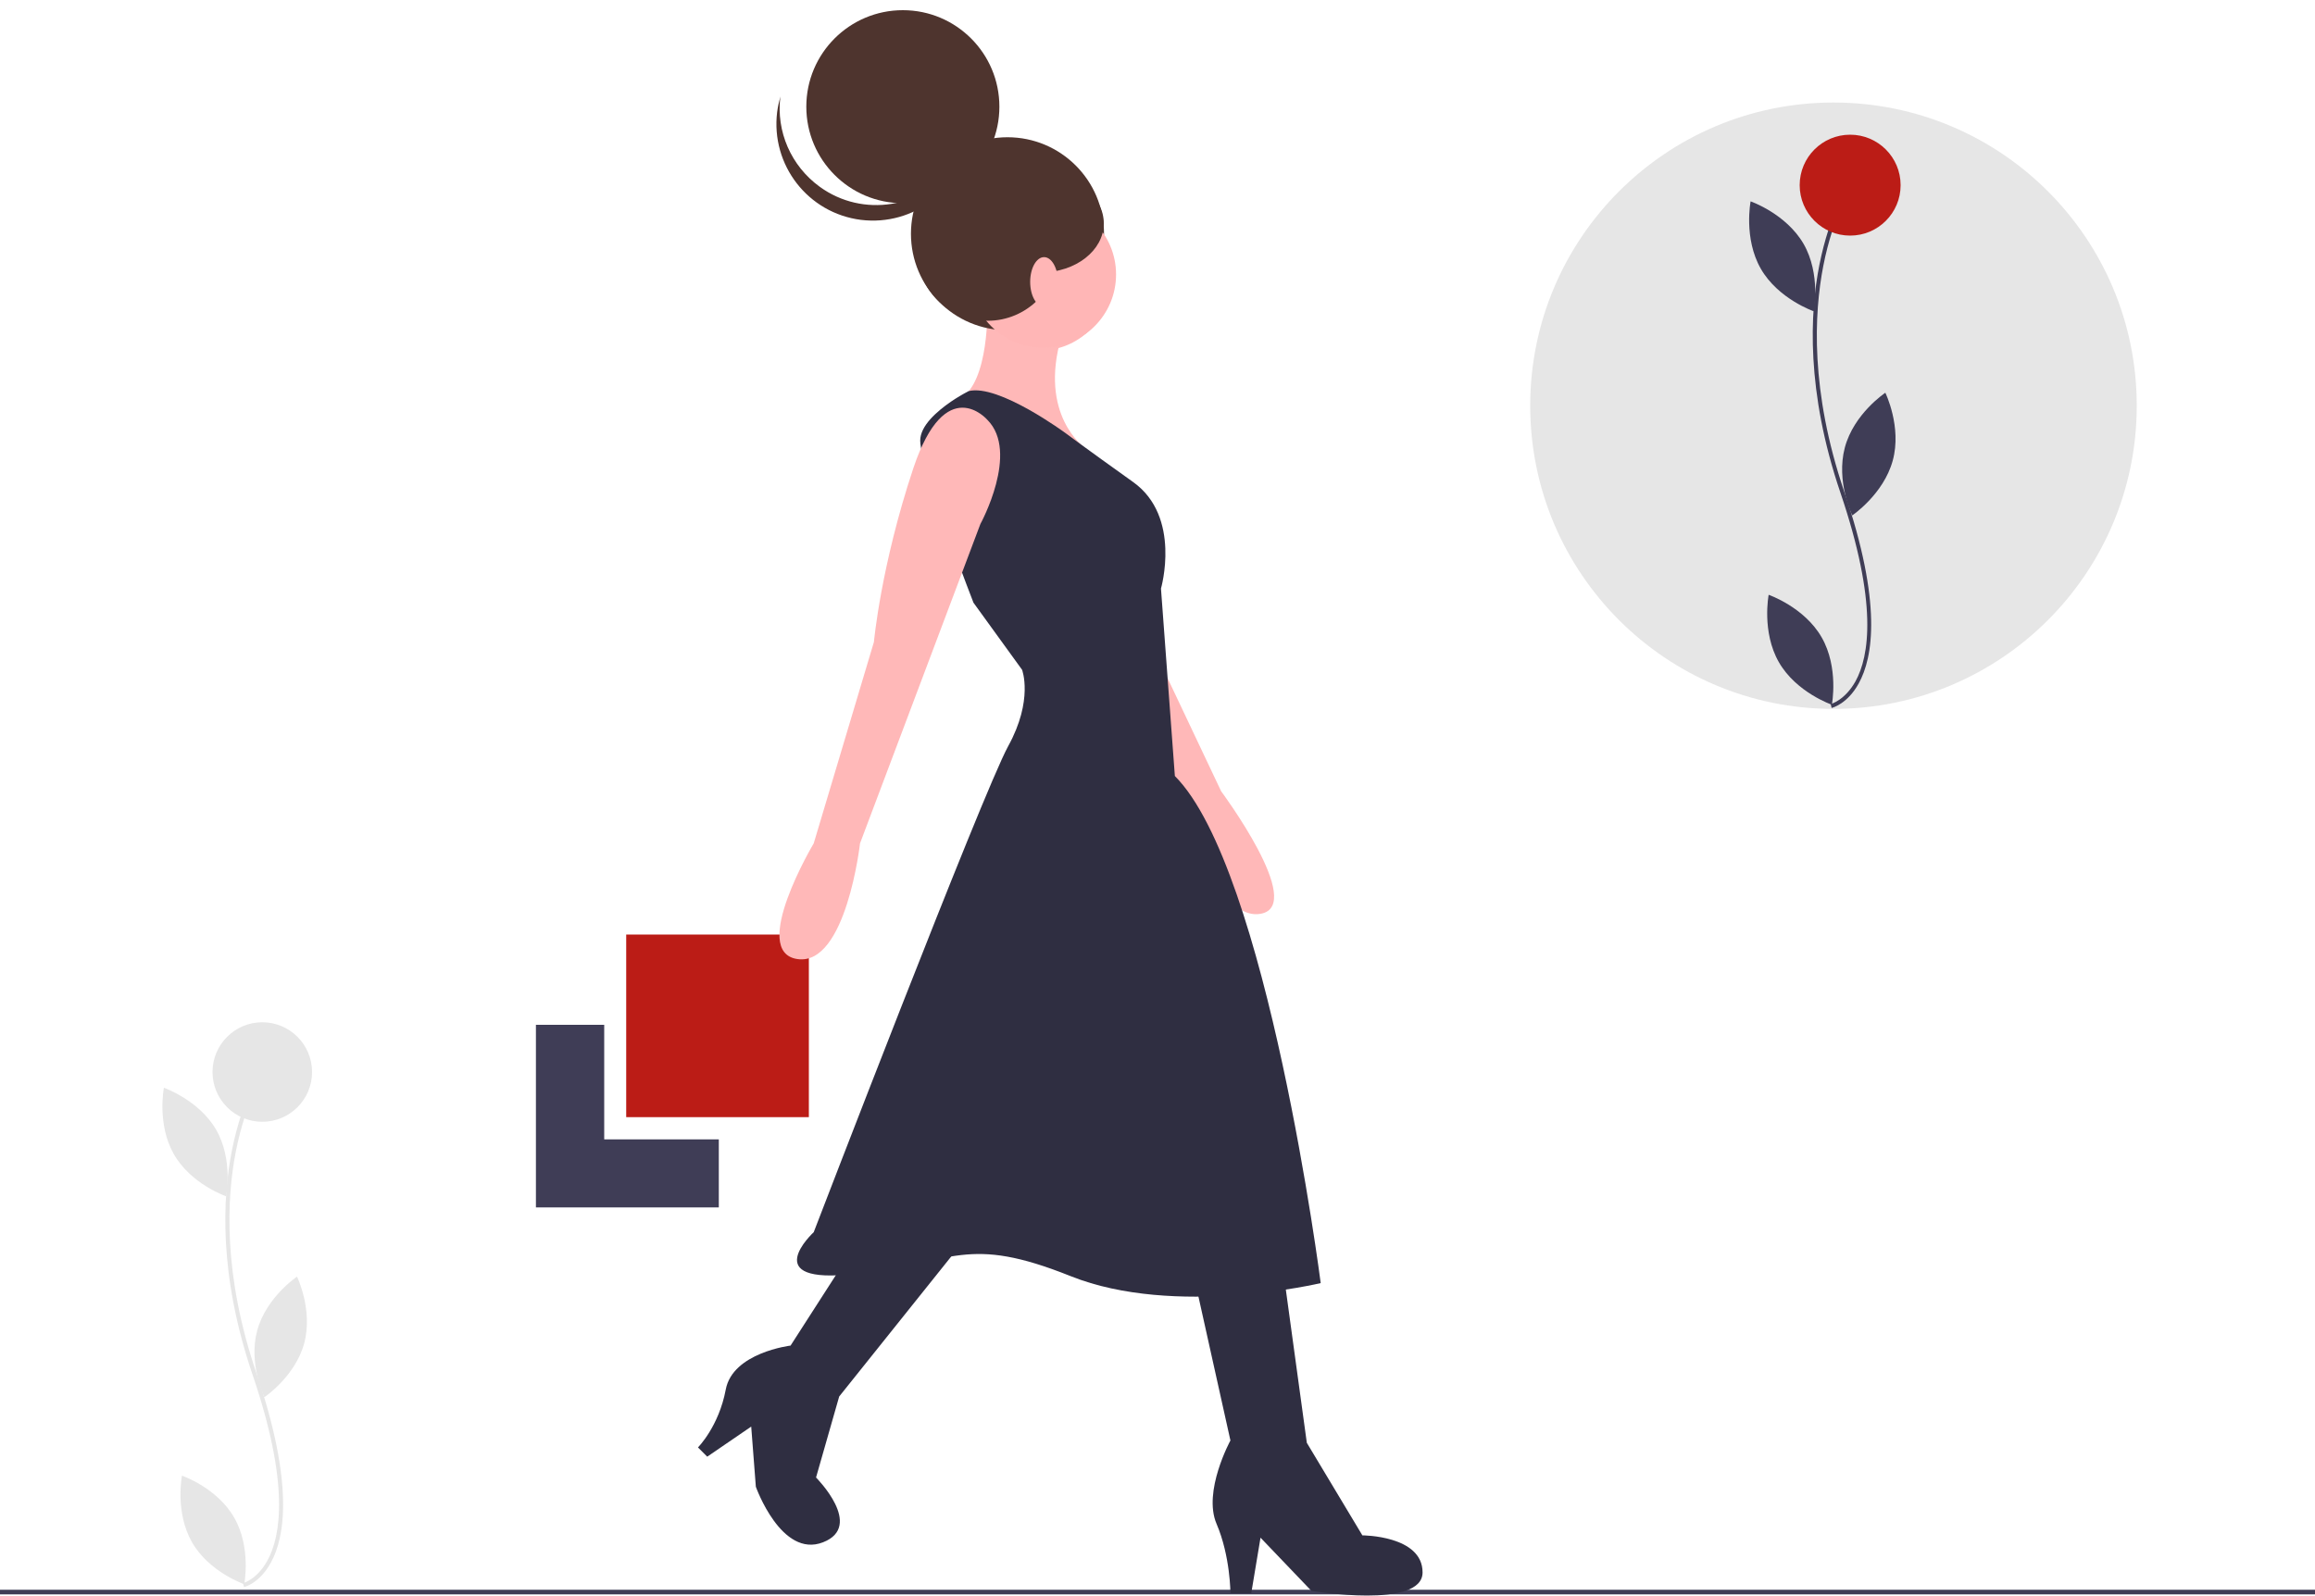 <?xml version="1.0" encoding="utf-8"?>
<!-- Generator: Adobe Illustrator 27.7.0, SVG Export Plug-In . SVG Version: 6.00 Build 0)  -->
<svg version="1.1" id="Ebene_1" xmlns="http://www.w3.org/2000/svg" xmlns:xlink="http://www.w3.org/1999/xlink" x="0px" y="0px"
	 viewBox="0 0 1000 689.4" style="enable-background:new 0 0 1000 689.4;" xml:space="preserve">
<style type="text/css">
	.st0{fill:#3F3D56;}
	.st1{fill:#BB1C16;}
	.st2{fill:#E6E6E6;}
	.st3{fill:#FFB8B8;}
	.st4{fill:#2F2E41;}
	.st5{display:none;fill:#4E342E;}
	.st6{fill:#4E342E;}
	.st7{fill:#FFB6B6;}
</style>
<polygon class="st0" points="261,492.3 261,442.8 231.5,442.8 231.5,521.7 310.5,521.7 310.5,492.3 "/>
<rect x="270.5" y="403.8" class="st1" width="78.9" height="78.9"/>
<circle class="st2" cx="792" cy="175.3" r="131"/>
<path class="st0" d="M817.6,199c-4,14.6-17.5,23.7-17.5,23.7s-7.1-14.6-3.2-29.3s17.5-23.7,17.5-23.7S821.6,184.4,817.6,199z"/>
<path class="st0" d="M786.9,275.4c7.5,13.1,4.4,29.1,4.4,29.1s-15.4-5.3-22.9-18.4S764,257,764,257S779.4,262.3,786.9,275.4z"/>
<path class="st0" d="M779.1,105.4c7.5,13.1,4.4,29.1,4.4,29.1s-15.4-5.3-22.9-18.4s-4.4-29.1-4.4-29.1S771.5,92.3,779.1,105.4z"/>
<path class="st0" d="M791.2,305.9l-0.4-1.7l0.2,0.8l-0.2-0.8c0.1,0,6.1-1.6,10.7-9.8c6-10.9,9.7-33.8-6.5-81.5
	c-14.9-43.9-13.2-77.8-9.1-98.4c4.5-22.5,12.3-34.4,12.7-34.9l1.4,1c-0.1,0.1-8.1,12.2-12.4,34.3c-4,20.5-5.7,54,9,97.4
	c16.5,48.4,12.5,71.8,6.3,83C798,304.2,791.5,305.8,791.2,305.9z"/>
<circle class="st1" cx="799.2" cy="80" r="21.8"/>
<path class="st2" d="M131.4,580.4c-3.9,14.4-17.2,23.3-17.2,23.3s-7-14.4-3.1-28.8s17.2-23.3,17.2-23.3S135.3,566,131.4,580.4z"/>
<path class="st2" d="M101.2,655.8c7.4,12.9,4.3,28.7,4.3,28.7s-15.2-5.2-22.6-18.2s-4.3-28.7-4.3-28.7S93.8,642.8,101.2,655.8z"/>
<path class="st2" d="M93.4,488.2c7.4,12.9,4.3,28.7,4.3,28.7s-15.2-5.2-22.6-18.2S70.8,470,70.8,470S86,475.3,93.4,488.2z"/>
<path class="st2" d="M105.4,685.7l-0.4-1.7l0.2,0.8l-0.2-0.8c0.1,0,6-1.5,10.5-9.7c5.9-10.7,9.6-33.3-6.4-80.3
	c-14.7-43.2-13-76.6-8.9-97c4.4-22.1,12.2-33.9,12.5-34.4l1.4,1c-0.1,0.1-7.9,12-12.2,33.8c-4,20.2-5.7,53.2,8.9,96
	c16.2,47.6,12.3,70.8,6.2,81.8C112.1,684.1,105.7,685.7,105.4,685.7z"/>
<circle class="st2" cx="113.3" cy="463.2" r="21.5"/>
<rect y="686.9" class="st0" width="1000" height="2"/>
<path class="st3" d="M478,230.8l13.8,35.7l35.7,75.4c0,0,36.6,49.2,17.2,52.9s-32-44.3-32-44.3l-49.9-77.3L478,230.8z"/>
<circle class="st3" cx="449.5" cy="121.4" r="30"/>
<path class="st3" d="M426.5,132.4c0,0,1,33-12,40c0,0,27-1,41,21h13c0,0-20-14-10-48L426.5,132.4z"/>
<path class="st4" d="M570.5,554.4c0,0-63,15-108-3s-50-6-93-1s-18-18-18-18s73-190,84-210s6-33,6-33l-21-29c0,0-4.9-12.6-10.2-27.3
	c-6.1-17-12.8-36.8-12.8-42.7c0-6.5,7.3-12.7,13.2-16.8c2.5-1.7,5-3.2,7.7-4.6c12.9-3.3,42.1,18.3,42.1,18.3s8,6,29,21s12,46,12,46
	l6,81C547.5,375.4,570.5,554.4,570.5,554.4z"/>
<path class="st3" d="M426.5,181.4c0,0-18-21-32,21s-17,75-17,75l-26,87c0,0-28,47-7,50s27-50,27-50l52-138
	C423.5,226.4,440.5,195.4,426.5,181.4z"/>
<path class="st4" d="M368.5,539.4l-27,42c0,0-25,3-28,19s-12,25-12,25l4,4l19-13l2,26c0,0,11,31,29,24s-3-28-3-28l10-35l56-70
	L368.5,539.4z"/>
<path class="st4" d="M515.5,550.4l16,72c0,0-12,22-6,36s6,30,6,30h9l4-24l22,23c0,0,48,8,48-8s-26-16-26-16l-24-40l-10-73H515.5z"/>
<path class="st5" d="M434.5,76.3L434.5,76.3c1.6,0,3.3,0.2,4.9,0.5c2.9-1.4,6.1-2.1,9.3-2.2h0.8c16.3,0,29.6,14.8,29.6,33v0h-5.5
	l-0.9-6.7l-1.3,6.7h-4.6c-11.9,5.2-5.5,107.2,2.1,107.2h-8.3l-4.8-12.5l1.2,12.5h-53.2l-4.4-11.3l1.1,11.3h-6v-83.4
	C394.7,101,412.5,76.3,434.5,76.3z"/>
<circle class="st6" cx="435.2" cy="101" r="41.7"/>
<circle class="st7" cx="450.5" cy="118.6" r="31.6"/>
<circle class="st6" cx="390" cy="46.1" r="41.7"/>
<path class="st6" d="M354.1,80.7c18.6,13.5,44.7,9.3,58.2-9.4c2.7-3.8,4.8-8,6.2-12.5c-2.9,22.9-23.7,39-46.6,36.2
	c-22.9-2.9-39-23.7-36.2-46.6c0.3-2.3,0.8-4.5,1.4-6.7C335.2,56.8,341.7,71.7,354.1,80.7z"/>
<circle class="st6" cx="426.6" cy="108" r="30.6"/>
<ellipse class="st6" cx="449.7" cy="96.5" rx="27.1" ry="21.2"/>
<ellipse class="st7" cx="451" cy="121.8" rx="6" ry="10.7"/>
</svg>

